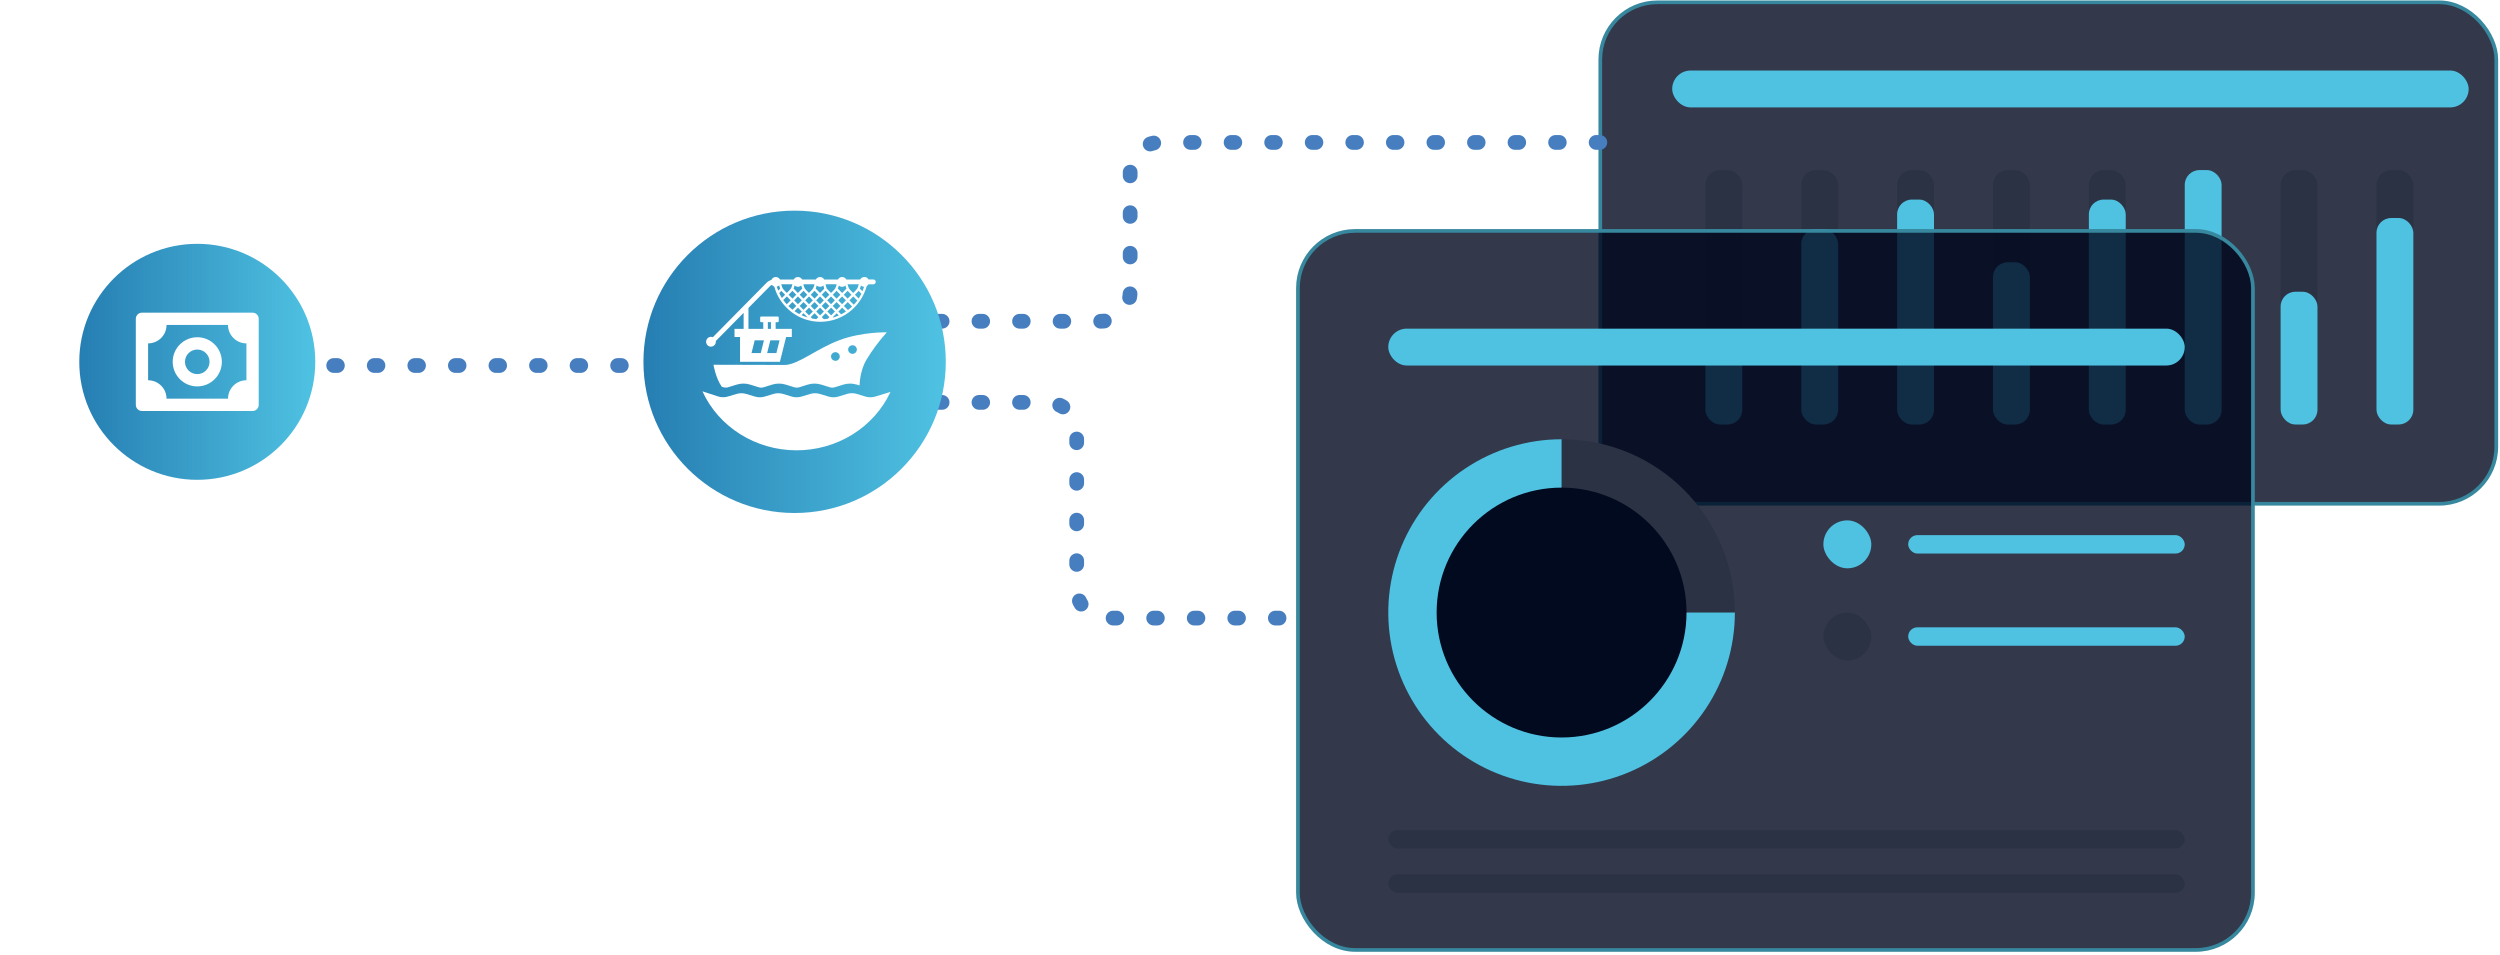 <svg width="678" height="259" viewBox="0 0 678 259" fill="none" xmlns="http://www.w3.org/2000/svg">
<rect x="434" y="0.626" width="243" height="136" rx="15.5" fill="#00081E" fill-opacity="0.8" stroke="#37889E"/>
<rect x="453.5" y="19.126" width="216" height="10" rx="5" fill="#4FC2E2"/>
<rect x="462.5" y="46.126" width="10" height="69" rx="4" fill="#2B3244"/>
<rect x="488.5" y="46.126" width="10" height="69" rx="4" fill="#2B3244"/>
<rect x="514.5" y="46.126" width="10" height="69" rx="4" fill="#2B3244"/>
<rect x="540.5" y="46.126" width="10" height="69" rx="4" fill="#2B3244"/>
<rect x="566.5" y="46.126" width="10" height="69" rx="4" fill="#2B3244"/>
<rect x="592.5" y="46.126" width="10" height="69" rx="4" fill="#2B3244"/>
<rect x="618.5" y="46.126" width="10" height="69" rx="4" fill="#2B3244"/>
<rect x="644.5" y="46.126" width="10" height="69" rx="4" fill="#2B3244"/>
<rect x="462.5" y="91.126" width="10" height="24" rx="4" fill="#4FC2E2"/>
<rect x="488.5" y="62.126" width="10" height="53" rx="4" fill="#4FC2E2"/>
<rect x="514.5" y="54.126" width="10" height="61" rx="4" fill="#4FC2E2"/>
<rect x="540.5" y="71.126" width="10" height="44" rx="4" fill="#4FC2E2"/>
<rect x="566.5" y="54.126" width="10" height="61" rx="4" fill="#4FC2E2"/>
<rect x="592.5" y="46.126" width="10" height="69" rx="4" fill="#4FC2E2"/>
<rect x="618.5" y="79.126" width="10" height="36" rx="4" fill="#4FC2E2"/>
<rect x="644.5" y="59.126" width="10" height="56" rx="4" fill="#4FC2E2"/>
<path d="M243.5 87.126H298.5C302.918 87.126 306.5 83.544 306.5 79.126V46.626C306.5 42.208 310.082 38.626 314.5 38.626H434.5M243.5 109.126H284C288.418 109.126 292 112.708 292 117.126V159.626C292 164.044 295.582 167.626 300 167.626H350" stroke="#467EC0" stroke-width="4" stroke-linecap="round" stroke-linejoin="round" stroke-dasharray="1 10"/>
<rect x="352" y="62.626" width="259" height="195" rx="15.5" fill="#00081E" fill-opacity="0.8" stroke="#37889E"/>
<circle cx="423.5" cy="166.126" r="47" fill="#2B3244"/>
<path d="M470.5 166.126C470.5 175.422 467.743 184.509 462.579 192.238C457.415 199.967 450.074 205.991 441.486 209.548C432.898 213.106 423.448 214.036 414.331 212.223C405.214 210.409 396.839 205.933 390.266 199.36C383.693 192.787 379.217 184.412 377.403 175.295C375.59 166.178 376.52 156.728 380.078 148.14C383.635 139.552 389.659 132.211 397.388 127.047C405.117 121.882 414.204 119.126 423.5 119.126L423.5 166.126H470.5Z" fill="#4FC2E2"/>
<circle cx="423.5" cy="166.126" r="33.884" fill="#020A20"/>
<rect x="376.5" y="89.126" width="216" height="10" rx="5" fill="#4FC2E2"/>
<rect x="376.5" y="225.126" width="216" height="5" rx="2.5" fill="#2B3244"/>
<rect x="376.5" y="237.126" width="216" height="5" rx="2.5" fill="#2B3244"/>
<rect x="517.5" y="145.126" width="75" height="5" rx="2.5" fill="#4FC2E2"/>
<rect x="517.5" y="170.126" width="75" height="5" rx="2.5" fill="#4FC2E2"/>
<rect x="494.5" y="141.126" width="13" height="13" rx="6.5" fill="#4FC2E2"/>
<rect x="494.5" y="166.126" width="13" height="13" rx="6.5" fill="#2B3244"/>
<path d="M79.5 99.126L184.5 99.126" stroke="#467EC0" stroke-width="4" stroke-linecap="round" stroke-linejoin="round" stroke-dasharray="1 10"/>
<g filter="url(#filter0_dddd_168_1155)">
<circle cx="215.5" cy="98.126" r="41" fill="url(#paint0_linear_168_1155)"/>
</g>
<path d="M212.931 98.976L193.5 98.92C193.5 98.92 194.052 102.45 195.732 104.872L196.069 104.986C196.544 105.149 197.06 105.156 197.539 105.005L199.771 104.309C200.973 103.934 202.263 103.934 203.466 104.309L205.729 105.017C206.189 105.162 206.684 105.162 207.144 105.017L209.411 104.309C210.612 103.934 211.901 103.934 213.103 104.309L215.369 105.017C215.83 105.162 216.324 105.162 216.785 105.017L219.048 104.309C220.251 103.934 221.541 103.934 222.743 104.309L225.01 105.017C225.469 105.162 225.963 105.162 226.422 105.017L228.695 104.309C229.897 103.934 231.187 103.934 232.39 104.309L233.094 104.532C233.193 102.721 233.585 99.962 234.953 97.603C236.566 94.949 238.423 92.447 240.5 90.129C240.5 90.129 233.732 89.947 227.592 92.274C221.452 94.602 216.565 98.832 212.931 98.976ZM231.201 93.622C231.435 93.623 231.664 93.692 231.859 93.821C232.054 93.951 232.205 94.134 232.294 94.348C232.384 94.563 232.406 94.798 232.36 95.025C232.314 95.253 232.2 95.461 232.034 95.624C231.868 95.788 231.656 95.899 231.426 95.944C231.196 95.988 230.957 95.964 230.741 95.875C230.524 95.786 230.34 95.635 230.21 95.442C230.08 95.249 230.011 95.022 230.012 94.791C230.016 94.482 230.143 94.188 230.366 93.971C230.588 93.755 230.888 93.634 231.201 93.635V93.622ZM226.556 97.849C226.322 97.848 226.093 97.779 225.898 97.65C225.704 97.521 225.552 97.338 225.463 97.124C225.373 96.91 225.35 96.675 225.396 96.448C225.442 96.221 225.555 96.013 225.721 95.849C225.886 95.685 226.097 95.574 226.327 95.528C226.557 95.483 226.795 95.506 227.011 95.594C227.228 95.683 227.413 95.832 227.544 96.024C227.674 96.217 227.744 96.443 227.745 96.674C227.747 96.829 227.717 96.984 227.658 97.127C227.599 97.272 227.512 97.403 227.401 97.513C227.291 97.623 227.159 97.711 227.014 97.771C226.869 97.831 226.713 97.862 226.556 97.862V97.849Z" fill="white"/>
<path d="M234.709 107.551L232.355 106.829C231.495 106.567 230.571 106.567 229.71 106.829L227.36 107.551C226.499 107.81 225.576 107.81 224.715 107.551L222.364 106.839C221.504 106.577 220.58 106.577 219.719 106.839L217.372 107.551C216.511 107.81 215.588 107.81 214.727 107.551L212.38 106.839C211.519 106.577 210.595 106.577 209.735 106.839L207.388 107.551C206.527 107.81 205.604 107.81 204.743 107.551L202.395 106.839C201.535 106.577 200.611 106.577 199.75 106.839L197.436 107.532C196.542 107.805 195.58 107.795 194.692 107.504L190.5 106.126C192.666 110.869 196.225 114.906 200.742 117.747C205.26 120.588 210.542 122.109 215.946 122.126C221.35 122.143 226.642 120.654 231.179 117.842C235.716 115.029 239.302 111.014 241.5 106.284L237.357 107.551C236.496 107.811 235.571 107.811 234.709 107.551Z" fill="white"/>
<path d="M192.819 94.007C193.17 94.007 193.506 93.866 193.754 93.615C194.002 93.363 194.141 93.023 194.141 92.668C194.141 92.605 194.136 92.542 194.125 92.481L201.673 84.836V89.195H199.2V91.394H200.697V98.126H211.512L213.194 91.394H214.743V89.195H210.352V87.377H210.925C210.997 87.376 211.065 87.347 211.116 87.295C211.166 87.243 211.194 87.174 211.194 87.101V86.116C211.194 86.044 211.166 85.975 211.116 85.924C211.065 85.873 210.997 85.844 210.925 85.844H206.424C206.389 85.844 206.354 85.851 206.321 85.865C206.288 85.878 206.259 85.898 206.234 85.924C206.209 85.949 206.189 85.979 206.175 86.012C206.162 86.045 206.155 86.081 206.155 86.116V87.101C206.155 87.174 206.183 87.243 206.234 87.295C206.284 87.347 206.352 87.376 206.424 87.377H206.998V89.195H202.979V83.514L208.812 77.606C208.961 77.455 209.137 77.335 209.331 77.251C209.496 77.468 209.722 77.629 209.979 77.714C210.15 78.341 210.366 78.954 210.627 79.549V79.565C211.245 80.924 212.086 82.166 213.113 83.241C213.613 83.769 214.155 84.254 214.733 84.692C215.336 85.14 215.974 85.537 216.642 85.877C217.349 86.237 218.088 86.529 218.849 86.75C219.228 86.863 219.612 86.956 220 87.029C220.48 87.125 220.966 87.192 221.455 87.229C221.795 87.255 222.139 87.268 222.479 87.268C222.754 87.268 223.02 87.268 223.286 87.242C223.752 87.215 224.216 87.162 224.676 87.085C225.117 87.006 225.538 86.911 225.927 86.802C226.698 86.592 227.446 86.307 228.163 85.952C228.838 85.623 229.483 85.234 230.092 84.79C230.684 84.361 231.239 83.882 231.751 83.356C232.263 82.83 232.731 82.263 233.151 81.659C234.018 80.423 234.663 79.042 235.056 77.579C235.102 77.55 235.141 77.517 235.183 77.484L235.235 77.442C235.27 77.409 235.306 77.376 235.338 77.34C235.371 77.304 235.338 77.34 235.355 77.323C235.413 77.255 235.465 77.181 235.51 77.103H236.852C237.024 77.103 237.189 77.034 237.31 76.911C237.432 76.788 237.5 76.621 237.5 76.447C237.5 76.273 237.432 76.106 237.31 75.983C237.189 75.86 237.024 75.79 236.852 75.79H235.556C235.556 75.771 235.533 75.754 235.523 75.738L235.481 75.679C235.441 75.619 235.395 75.563 235.345 75.511L235.319 75.485C235.271 75.441 235.222 75.4 235.17 75.361L235.121 75.328C235.058 75.285 234.991 75.249 234.92 75.219C234.852 75.193 234.781 75.171 234.71 75.154H234.655C234.576 75.137 234.495 75.128 234.415 75.127C234.336 75.129 234.258 75.136 234.181 75.15L234.117 75.167C234.052 75.18 233.989 75.2 233.929 75.226L233.88 75.246C233.822 75.272 233.765 75.302 233.711 75.338L233.64 75.387C233.602 75.415 233.567 75.445 233.533 75.479C233.498 75.508 233.465 75.541 233.436 75.577C233.406 75.61 233.378 75.644 233.352 75.679L233.287 75.777C233.287 75.777 233.287 75.794 233.271 75.807H229.541C229.426 75.601 229.259 75.429 229.057 75.31C228.855 75.19 228.625 75.127 228.392 75.127C228.158 75.127 227.928 75.19 227.726 75.31C227.525 75.429 227.358 75.601 227.243 75.807H223.545C223.43 75.601 223.263 75.429 223.061 75.31C222.86 75.19 222.63 75.127 222.396 75.127C222.162 75.127 221.933 75.19 221.731 75.31C221.529 75.429 221.362 75.601 221.247 75.807H217.546C217.431 75.601 217.264 75.429 217.062 75.31C216.86 75.191 216.63 75.128 216.396 75.128C216.162 75.128 215.932 75.191 215.73 75.31C215.528 75.429 215.361 75.601 215.245 75.807H211.544C211.424 75.591 211.247 75.413 211.033 75.293C210.819 75.173 210.576 75.116 210.331 75.127C210.087 75.139 209.85 75.22 209.648 75.36C209.447 75.501 209.287 75.695 209.188 75.922C208.698 76.061 208.252 76.325 207.892 76.69L201.864 82.795L193.321 91.447C193.163 91.382 192.993 91.349 192.822 91.348C192.472 91.348 192.135 91.489 191.887 91.74C191.639 91.992 191.5 92.332 191.5 92.687C191.5 93.043 191.639 93.383 191.887 93.634C192.135 93.885 192.472 94.026 192.822 94.026L192.819 94.007ZM208.913 92.29H211.421L210.559 95.753H208.051L208.913 92.29ZM204.677 92.29H207.182L206.32 95.753H203.812L204.677 92.29ZM208.242 87.367H209.081V89.185H208.242V87.367ZM211.318 79.49L211.924 78.876C212.007 78.992 212.099 79.102 212.199 79.204L212.922 79.936L212.047 80.822C211.782 80.392 211.543 79.946 211.33 79.486L211.318 79.49ZM212.423 81.374L213.395 80.389L214.432 81.439L213.362 82.522C213.03 82.158 212.721 81.773 212.436 81.37L212.423 81.374ZM229.417 81.449L228.377 82.503L227.34 81.449L228.377 80.399L229.417 81.449ZM228.841 79.929L229.897 78.859C229.984 78.976 230.08 79.085 230.182 79.188L230.915 79.933L229.878 80.983L228.841 79.929ZM227.917 82.969L226.88 84.019L225.84 82.969L226.88 81.918L227.917 82.969ZM226.88 80.983L225.843 79.933L226.575 79.188C226.678 79.086 226.772 78.976 226.857 78.859L227.917 79.929L226.88 80.983ZM226.416 81.449L225.379 82.499L224.342 81.449L225.379 80.399L226.416 81.449ZM224.916 82.969L223.879 84.019L222.842 82.969L223.879 81.918L224.916 82.969ZM222.382 82.499L221.345 81.449L222.382 80.399L223.419 81.449L222.382 82.499ZM221.944 82.965L220.907 84.016L219.87 82.965L220.907 81.915L221.944 82.965ZM220.907 80.98L219.87 79.929L220.606 79.184C220.706 79.081 220.801 78.972 220.888 78.856L221.944 79.926L220.907 80.98ZM220.447 81.446L219.41 82.496L218.373 81.446L219.41 80.395L220.447 81.446ZM218.946 82.965L217.909 84.016L216.872 82.965L217.909 81.915L218.946 82.965ZM217.909 80.98L216.872 79.926L217.929 78.856C218.016 78.972 218.111 79.082 218.214 79.184L218.946 79.929L217.909 80.98ZM217.449 81.446L216.409 82.496L215.372 81.446L216.409 80.395L217.449 81.446ZM214.912 80.98L213.871 79.929L214.607 79.184C214.708 79.081 214.802 78.972 214.889 78.856L215.949 79.926L214.912 80.98ZM213.832 83.005L214.912 81.915L215.949 82.965L214.941 83.986C214.548 83.682 214.173 83.355 213.819 83.005H213.832ZM215.472 84.383L216.409 83.431L217.449 84.485L216.765 85.174C216.317 84.936 215.882 84.672 215.463 84.383H215.472ZM218.891 86.057C218.377 85.9 217.874 85.708 217.384 85.483L217.909 84.951L218.946 86.001L218.891 86.057ZM218.373 84.485L219.41 83.431L220.447 84.482L219.407 85.532L218.373 84.485ZM221.4 86.553C221.017 86.521 220.636 86.469 220.259 86.395L219.87 86.001L220.907 84.951L221.944 86.001L221.4 86.553ZM222.408 85.532L221.371 84.482L222.408 83.431L223.445 84.482L222.408 85.532ZM224.504 86.445C224.145 86.504 223.785 86.546 223.432 86.569L222.868 86.001L223.905 84.951L224.945 86.001L224.504 86.445ZM224.368 84.475L225.405 83.425L226.442 84.478L225.405 85.529L224.368 84.475ZM225.972 86.116L225.869 86.008L226.906 84.958L227.486 85.555C226.99 85.775 226.48 85.96 225.959 86.11L225.972 86.116ZM228.124 85.26L227.366 84.492L228.403 83.438L229.43 84.478C229.004 84.764 228.56 85.023 228.102 85.253L228.124 85.26ZM229.972 84.091L228.866 82.972L229.904 81.922L231.093 83.126C230.733 83.467 230.354 83.787 229.959 84.085L229.972 84.091ZM231.553 82.657L230.37 81.446L231.407 80.395L232.499 81.502C232.202 81.903 231.882 82.287 231.54 82.65L231.553 82.657ZM232.866 80.96L231.851 79.936L232.574 79.204C232.675 79.102 232.768 78.992 232.853 78.876L233.611 79.647C233.388 80.099 233.139 80.537 232.866 80.96ZM233.903 78.991L233.199 78.278C233.275 78.114 233.336 77.942 233.381 77.766L233.478 77.402C233.711 77.63 234.02 77.761 234.343 77.77C234.217 78.184 234.07 78.592 233.903 78.991ZM232.882 77.094L232.749 77.599C232.635 78.024 232.411 78.41 232.101 78.718L231.378 79.45L230.642 78.708C230.33 78.395 230.106 78.003 229.994 77.573L229.871 77.094H232.882ZM227.398 77.75L227.486 77.422C227.732 77.656 228.056 77.786 228.393 77.786C228.73 77.786 229.055 77.656 229.301 77.422L229.385 77.75C229.431 77.928 229.492 78.101 229.567 78.269L228.39 79.46L227.214 78.269C227.292 78.102 227.353 77.928 227.398 77.75ZM226.89 77.094L226.766 77.576C226.653 78.005 226.429 78.395 226.118 78.708L225.383 79.45L224.177 78.229L223.889 77.094H226.89ZM223.892 78.866L224.932 79.92L223.892 80.97L222.855 79.916L223.892 78.866ZM221.4 77.74L221.487 77.412C221.733 77.646 222.057 77.776 222.395 77.776C222.732 77.776 223.056 77.646 223.302 77.412L223.529 78.305L222.395 79.457L221.218 78.265C221.293 78.099 221.354 77.927 221.4 77.75V77.74ZM220.894 77.084L220.768 77.566C220.655 77.996 220.432 78.387 220.12 78.699L219.387 79.44L218.651 78.699C218.34 78.386 218.117 77.995 218.003 77.566L217.88 77.084H220.894ZM215.404 77.74L215.488 77.412C215.734 77.646 216.059 77.776 216.396 77.776C216.733 77.776 217.058 77.646 217.303 77.412L217.391 77.74C217.436 77.918 217.497 78.092 217.572 78.259L216.396 79.45L215.219 78.259C215.296 78.095 215.358 77.925 215.404 77.75V77.74ZM214.895 77.084L214.772 77.563C214.661 77.994 214.437 78.386 214.124 78.699L213.392 79.44L212.669 78.708C212.359 78.401 212.136 78.016 212.021 77.593L211.885 77.084H214.895ZM211.311 77.389L211.408 77.763C211.454 77.937 211.515 78.106 211.59 78.269L211.045 78.82C210.899 78.462 210.773 78.101 210.66 77.734C210.903 77.689 211.128 77.577 211.311 77.409V77.389Z" fill="white"/>
<g filter="url(#filter1_dddd_168_1155)">
<circle cx="53.5" cy="98.126" r="32" fill="url(#paint1_linear_168_1155)"/>
</g>
<path d="M68.5 84.793H38.5C38.058 84.793 37.634 84.968 37.322 85.281C37.009 85.593 36.833 86.017 36.833 86.459V109.793C36.833 110.235 37.009 110.659 37.322 110.971C37.634 111.284 38.058 111.459 38.5 111.459H68.5C68.942 111.459 69.366 111.284 69.679 110.971C69.991 110.659 70.167 110.235 70.167 109.793V86.459C70.167 86.017 69.991 85.593 69.679 85.281C69.366 84.968 68.942 84.793 68.5 84.793ZM66.833 103.126C65.507 103.126 64.236 103.653 63.298 104.59C62.36 105.528 61.833 106.8 61.833 108.126H45.167C45.167 106.8 44.64 105.528 43.702 104.59C42.765 103.653 41.493 103.126 40.167 103.126V93.126C41.493 93.126 42.765 92.599 43.702 91.662C44.64 90.724 45.167 89.452 45.167 88.126H61.833C61.833 89.452 62.36 90.724 63.298 91.662C64.236 92.599 65.507 93.126 66.833 93.126V103.126Z" fill="white"/>
<path d="M53.5 91.459C49.823 91.459 46.833 94.449 46.833 98.126C46.833 101.803 49.823 104.793 53.5 104.793C57.177 104.793 60.167 101.803 60.167 98.126C60.167 94.449 57.177 91.459 53.5 91.459ZM53.5 101.459C51.662 101.459 50.167 99.964 50.167 98.126C50.167 96.288 51.662 94.793 53.5 94.793C55.338 94.793 56.833 96.288 56.833 98.126C56.833 99.964 55.338 101.459 53.5 101.459Z" fill="white"/>
<defs>
<filter id="filter0_dddd_168_1155" x="153.03" y="35.656" width="124.941" height="124.941" filterUnits="userSpaceOnUse" color-interpolation-filters="sRGB">
<feFlood flood-opacity="0" result="BackgroundImageFix"/>
<feColorMatrix in="SourceAlpha" type="matrix" values="0 0 0 0 0 0 0 0 0 0 0 0 0 0 0 0 0 0 127 0" result="hardAlpha"/>
<feOffset/>
<feGaussianBlur stdDeviation="0.256"/>
<feColorMatrix type="matrix" values="0 0 0 0 0.905 0 0 0 0 1 0 0 0 0 1 0 0 0 1 0"/>
<feBlend mode="normal" in2="BackgroundImageFix" result="effect1_dropShadow_168_1155"/>
<feColorMatrix in="SourceAlpha" type="matrix" values="0 0 0 0 0 0 0 0 0 0 0 0 0 0 0 0 0 0 127 0" result="hardAlpha"/>
<feOffset/>
<feGaussianBlur stdDeviation="0.511"/>
<feColorMatrix type="matrix" values="0 0 0 0 0.905 0 0 0 0 1 0 0 0 0 1 0 0 0 1 0"/>
<feBlend mode="normal" in2="effect1_dropShadow_168_1155" result="effect2_dropShadow_168_1155"/>
<feColorMatrix in="SourceAlpha" type="matrix" values="0 0 0 0 0 0 0 0 0 0 0 0 0 0 0 0 0 0 127 0" result="hardAlpha"/>
<feOffset/>
<feGaussianBlur stdDeviation="1.789"/>
<feColorMatrix type="matrix" values="0 0 0 0 0.905 0 0 0 0 1 0 0 0 0 1 0 0 0 1 0"/>
<feBlend mode="normal" in2="effect2_dropShadow_168_1155" result="effect3_dropShadow_168_1155"/>
<feColorMatrix in="SourceAlpha" type="matrix" values="0 0 0 0 0 0 0 0 0 0 0 0 0 0 0 0 0 0 127 0" result="hardAlpha"/>
<feOffset/>
<feGaussianBlur stdDeviation="10.735"/>
<feColorMatrix type="matrix" values="0 0 0 0 0.024 0 0 0 0 0.839 0 0 0 0 0.898 0 0 0 1 0"/>
<feBlend mode="normal" in2="effect3_dropShadow_168_1155" result="effect4_dropShadow_168_1155"/>
<feBlend mode="normal" in="SourceGraphic" in2="effect4_dropShadow_168_1155" result="shape"/>
</filter>
<filter id="filter1_dddd_168_1155" x="0.03" y="44.656" width="106.941" height="106.941" filterUnits="userSpaceOnUse" color-interpolation-filters="sRGB">
<feFlood flood-opacity="0" result="BackgroundImageFix"/>
<feColorMatrix in="SourceAlpha" type="matrix" values="0 0 0 0 0 0 0 0 0 0 0 0 0 0 0 0 0 0 127 0" result="hardAlpha"/>
<feOffset/>
<feGaussianBlur stdDeviation="0.256"/>
<feColorMatrix type="matrix" values="0 0 0 0 0.905 0 0 0 0 1 0 0 0 0 1 0 0 0 1 0"/>
<feBlend mode="normal" in2="BackgroundImageFix" result="effect1_dropShadow_168_1155"/>
<feColorMatrix in="SourceAlpha" type="matrix" values="0 0 0 0 0 0 0 0 0 0 0 0 0 0 0 0 0 0 127 0" result="hardAlpha"/>
<feOffset/>
<feGaussianBlur stdDeviation="0.511"/>
<feColorMatrix type="matrix" values="0 0 0 0 0.905 0 0 0 0 1 0 0 0 0 1 0 0 0 1 0"/>
<feBlend mode="normal" in2="effect1_dropShadow_168_1155" result="effect2_dropShadow_168_1155"/>
<feColorMatrix in="SourceAlpha" type="matrix" values="0 0 0 0 0 0 0 0 0 0 0 0 0 0 0 0 0 0 127 0" result="hardAlpha"/>
<feOffset/>
<feGaussianBlur stdDeviation="1.789"/>
<feColorMatrix type="matrix" values="0 0 0 0 0.905 0 0 0 0 1 0 0 0 0 1 0 0 0 1 0"/>
<feBlend mode="normal" in2="effect2_dropShadow_168_1155" result="effect3_dropShadow_168_1155"/>
<feColorMatrix in="SourceAlpha" type="matrix" values="0 0 0 0 0 0 0 0 0 0 0 0 0 0 0 0 0 0 127 0" result="hardAlpha"/>
<feOffset/>
<feGaussianBlur stdDeviation="10.735"/>
<feColorMatrix type="matrix" values="0 0 0 0 0.024 0 0 0 0 0.839 0 0 0 0 0.898 0 0 0 1 0"/>
<feBlend mode="normal" in2="effect3_dropShadow_168_1155" result="effect4_dropShadow_168_1155"/>
<feBlend mode="normal" in="SourceGraphic" in2="effect4_dropShadow_168_1155" result="shape"/>
</filter>
<linearGradient id="paint0_linear_168_1155" x1="174.5" y1="98.126" x2="256.5" y2="98.126" gradientUnits="userSpaceOnUse">
<stop stop-color="#267EB2"/>
<stop offset="1" stop-color="#4FC2E2"/>
</linearGradient>
<linearGradient id="paint1_linear_168_1155" x1="21.5" y1="98.126" x2="85.5" y2="98.126" gradientUnits="userSpaceOnUse">
<stop stop-color="#267EB2"/>
<stop offset="1" stop-color="#4FC2E2"/>
</linearGradient>
</defs>
</svg>
